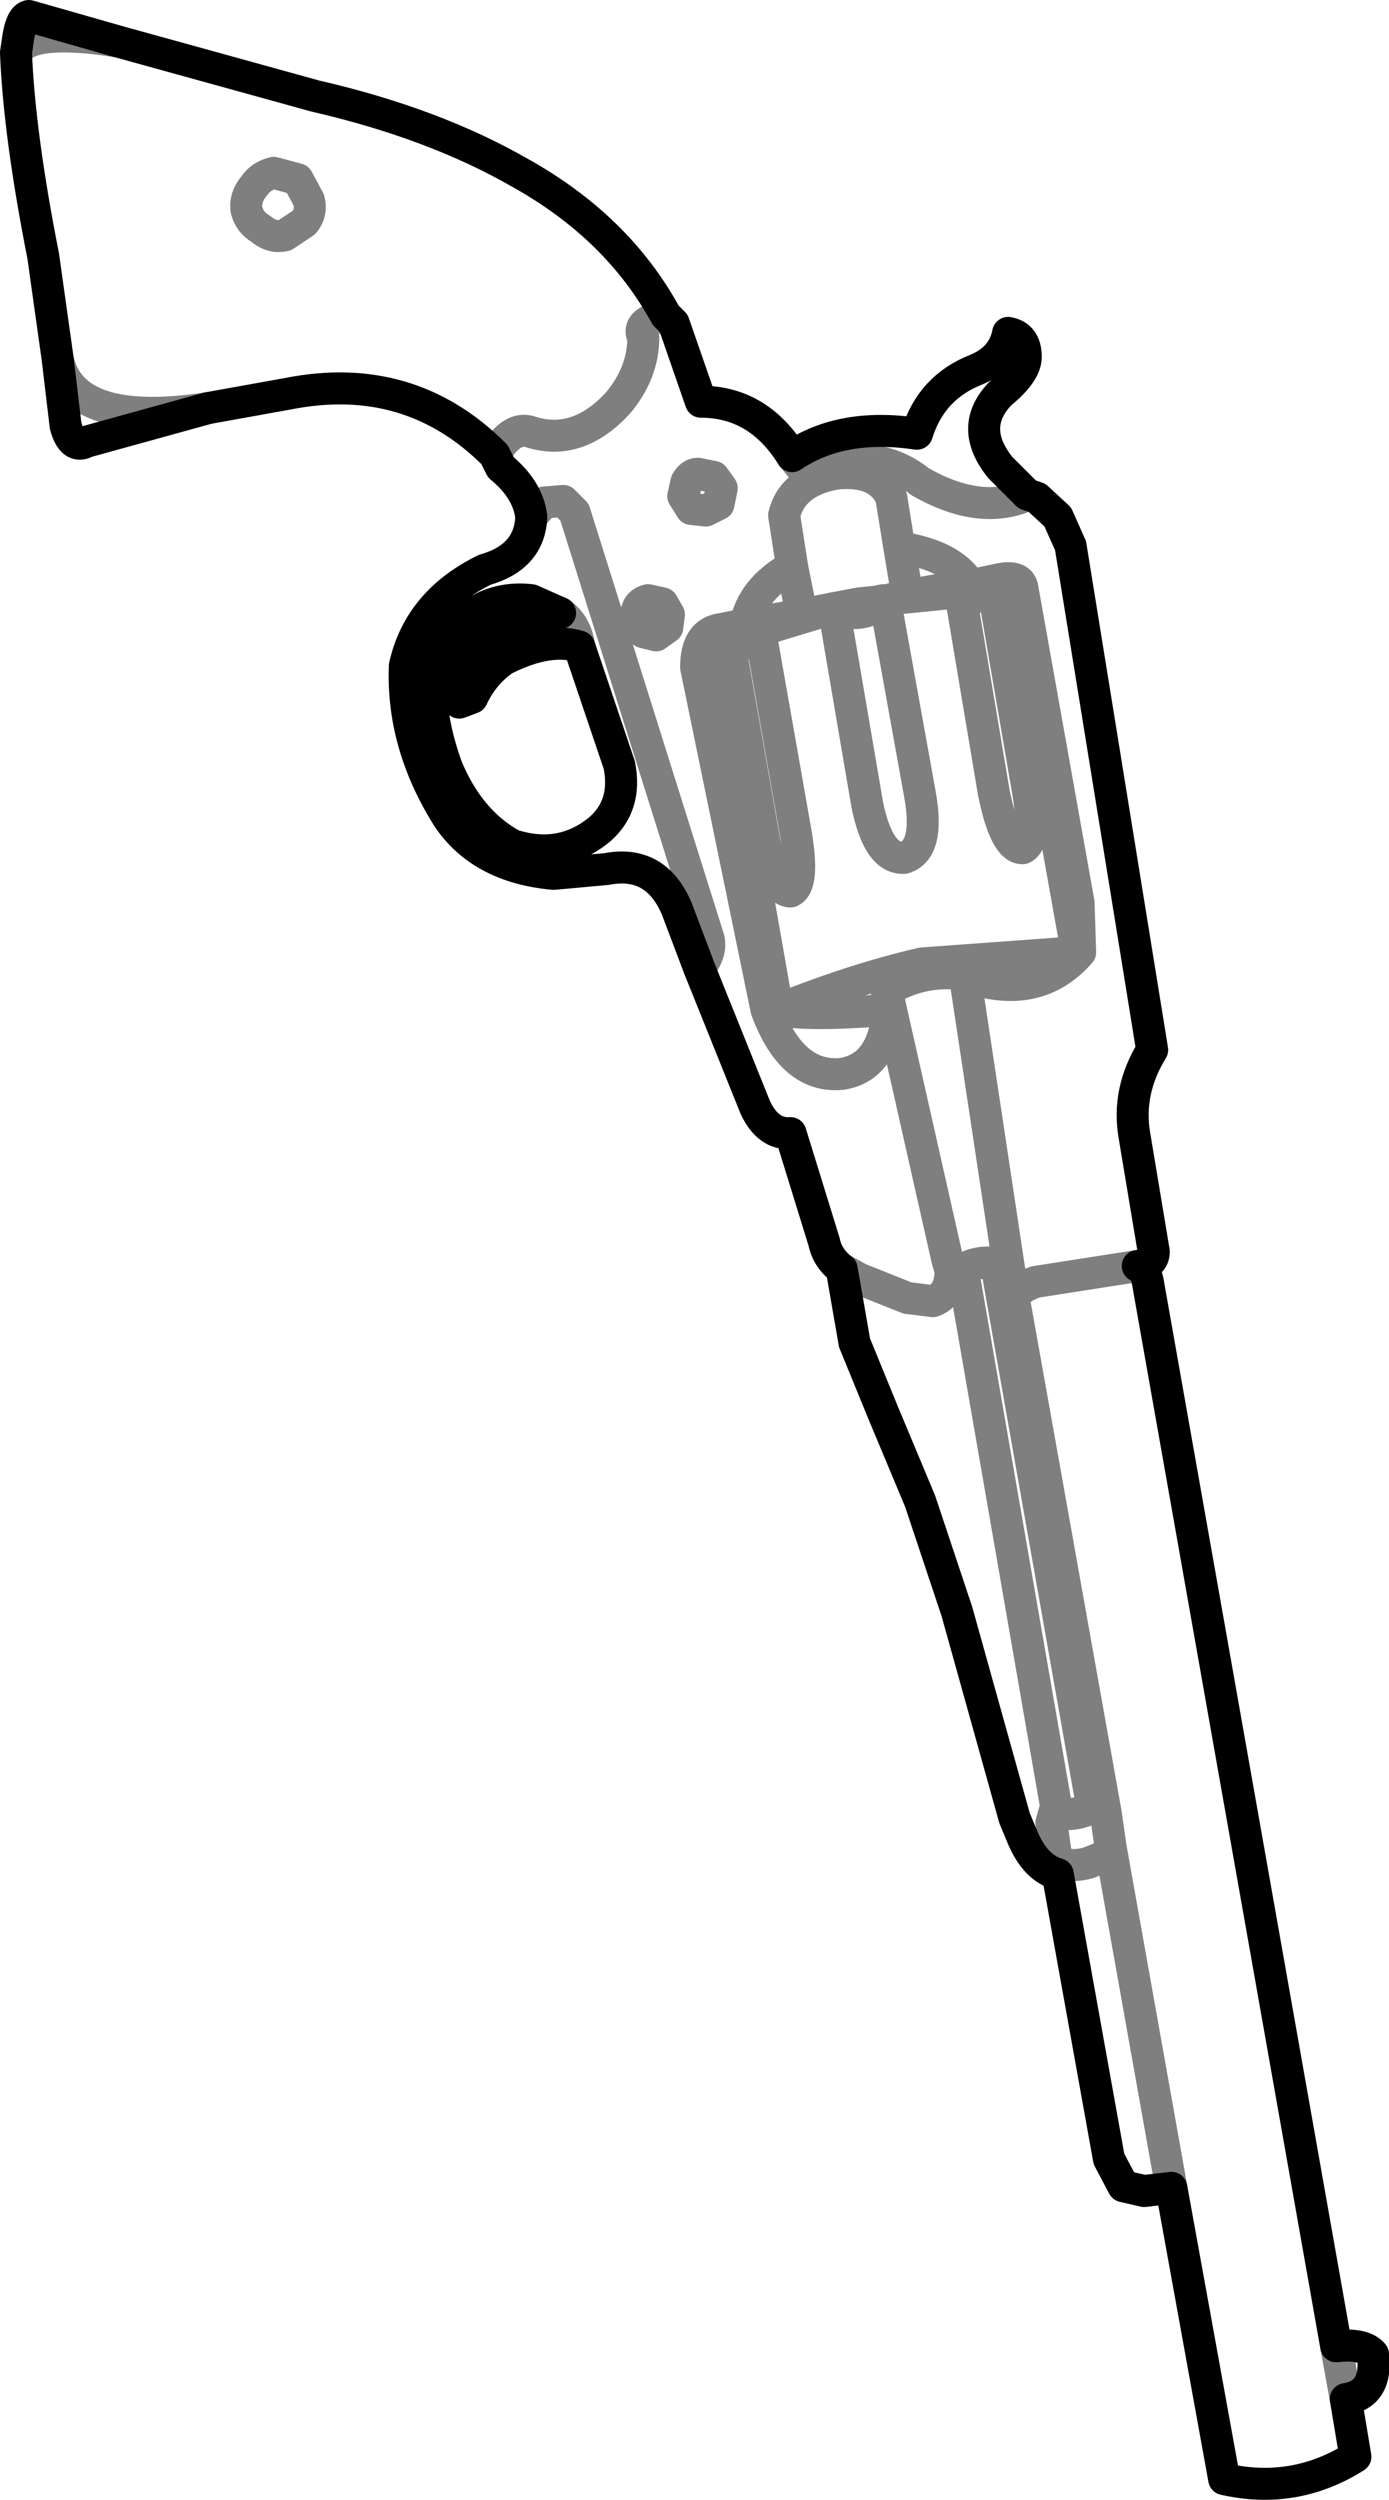 <?xml version="1.0" encoding="UTF-8" standalone="no"?>
<svg xmlns:xlink="http://www.w3.org/1999/xlink" height="78.1px" width="43.4px" xmlns="http://www.w3.org/2000/svg">
  <g transform="matrix(1.0, 0.0, 0.0, 1.0, -327.05, -365.9)">
    <path d="M359.1 377.05 Q359.1 377.55 358.3 378.2 357.3 379.25 358.3 380.5 L359.15 381.35 359.45 381.45 360.1 382.05 360.5 382.95 363.05 398.7 Q362.25 400.0 362.5 401.4 L363.1 405.0 Q363.1 405.4 362.6 405.45 362.85 405.45 362.95 406.15 L368.8 439.2 Q369.65 439.1 369.95 439.45 370.1 440.7 369.1 440.85 L369.4 442.65 Q367.5 443.85 365.3 443.35 L363.65 434.25 362.8 434.35 362.15 434.2 361.7 433.35 360.1 424.45 Q359.4 424.25 359.0 423.3 L358.75 422.7 356.95 416.25 355.8 412.8 354.65 410.05 353.75 407.85 353.35 405.55 Q352.9 405.2 352.8 404.7 L351.75 401.3 Q351.05 401.35 350.65 400.5 L348.9 396.15 348.2 394.3 Q347.55 392.75 346.0 393.05 L344.35 393.2 Q342.1 393.0 341.05 391.45 339.6 389.15 339.7 386.7 340.15 384.7 342.2 383.7 343.6 383.3 343.65 382.05 343.55 381.2 342.7 380.5 L342.5 380.1 Q339.85 377.45 336.05 378.2 L333.55 378.65 329.75 379.7 Q329.3 379.95 329.1 379.2 L328.85 377.1 328.4 373.9 Q327.65 370.1 327.55 367.55 L327.6 367.2 Q327.7 366.45 327.95 366.4 L330.75 367.2 336.9 368.9 Q340.6 369.75 343.3 371.3 346.35 373.0 347.85 375.75 L348.1 376.0 348.95 378.45 Q350.75 378.45 351.8 380.15 353.35 379.1 355.7 379.45 356.15 378.0 357.55 377.45 358.4 377.1 358.55 376.3 359.1 376.4 359.1 377.05 M341.0 389.85 Q341.7 391.55 343.05 392.3 344.6 392.8 345.8 391.8 346.65 391.05 346.4 389.8 L345.15 386.1 Q344.2 385.8 342.8 386.5 342.15 386.95 341.8 387.7 L341.4 387.85 Q341.15 387.7 341.4 387.15 342.05 385.45 344.55 385.05 L343.65 384.65 Q341.9 384.45 340.85 386.15 340.15 387.45 341.0 389.85" fill="none" stroke="#000000" stroke-linecap="round" stroke-linejoin="round" stroke-width="1.0"/>
    <path d="M347.85 375.75 L347.5 375.85 Q346.95 376.05 347.15 376.45 347.15 377.55 346.35 378.5 345.1 379.85 343.65 379.4 343.1 379.2 342.6 379.95 L342.5 380.1 M354.65 384.65 L354.7 384.65 354.8 384.65 354.95 384.6 355.05 384.6 355.4 384.5 355.15 383.0 354.9 381.45 Q354.5 380.55 353.15 380.7 351.8 380.95 351.55 382.0 L351.8 383.6 352.1 385.1 353.1 384.9 353.9 384.75 354.4 384.7 354.65 384.65 M355.05 384.6 L357.05 384.4 Q357.45 384.7 358.1 384.4 358.65 384.45 358.75 384.75 L360.7 395.65 360.8 395.65 360.75 394.1 359.0 384.3 Q358.95 383.85 358.25 384.0 L357.55 384.15 357.35 384.15 355.4 384.5 M357.35 384.15 Q356.8 383.25 355.15 383.0 M349.6 381.15 L349.5 381.65 349.1 381.85 348.65 381.8 348.4 381.4 348.5 380.95 Q348.65 380.7 348.85 380.7 L349.35 380.8 349.6 381.15 M359.15 381.35 L358.95 381.45 Q357.55 381.95 355.8 380.95 354.3 379.75 352.25 380.7 L351.8 380.15 M352.1 385.1 L350.35 385.4 349.6 385.55 Q348.8 385.65 348.8 386.75 L351.0 397.45 Q351.8 399.6 353.35 399.45 354.65 399.25 354.8 397.45 352.3 397.65 351.35 397.45 L349.4 386.35 Q349.55 386.15 349.85 386.05 350.3 386.2 350.8 385.6 L353.1 384.9 Q354.0 385.3 354.7 384.65 L355.8 390.75 Q356.1 392.45 355.3 392.7 354.5 392.75 354.15 391.05 L353.1 384.9 M351.8 383.6 Q350.55 384.3 350.35 385.4 M343.65 382.05 L344.05 381.6 344.65 381.55 345.0 381.9 349.15 395.1 Q349.35 395.6 348.9 396.15 M347.3 384.65 L347.75 384.75 347.95 385.1 347.9 385.5 347.55 385.75 347.15 385.65 346.85 385.25 347.0 384.85 Q347.1 384.7 347.3 384.65 M345.15 386.1 Q345.05 385.4 344.55 385.05 M349.85 386.05 L350.9 392.0 Q351.2 393.75 351.75 393.75 352.2 393.55 351.9 391.85 L350.8 385.6 M360.7 395.65 L360.65 395.65 357.2 396.35 357.2 396.4 Q359.45 397.2 360.8 395.65 M354.8 397.45 L354.8 397.05 354.75 396.85 Q355.9 396.15 357.2 396.35 M360.65 395.65 L355.85 396.0 Q353.7 396.5 351.35 397.45 M357.05 384.4 L358.1 390.65 Q358.45 392.4 359.0 392.4 359.45 392.2 359.15 390.5 L358.1 384.4 M327.55 367.55 Q327.95 366.75 330.75 367.2 M336.7 372.15 Q336.8 372.55 336.55 372.85 L335.95 373.25 Q335.55 373.35 335.2 373.05 334.85 372.85 334.75 372.45 334.7 372.05 335.0 371.7 335.2 371.4 335.6 371.3 L336.35 371.5 336.7 372.15 M333.55 378.65 Q329.3 379.3 328.85 377.1 M358.2 405.6 Q358.35 405.3 357.75 405.35 357.0 405.45 357.15 405.85 L357.2 405.95 360.05 422.35 360.05 422.45 360.1 422.55 Q360.7 422.65 361.2 422.35 L361.2 422.3 361.15 422.2 358.25 405.8 358.2 405.6 M362.6 405.45 L359.4 405.95 Q358.7 406.2 358.75 406.6 L361.6 422.55 361.75 423.6 363.65 434.25 M358.75 406.6 L358.55 405.35 Q358.5 405.75 358.25 405.8 M360.05 422.45 L360.0 422.5 359.9 422.85 360.05 423.9 Q360.3 424.3 361.05 424.1 L361.55 423.9 361.75 423.6 M361.15 422.2 L361.25 422.2 361.6 422.55 M353.35 405.55 L353.9 405.85 355.4 406.45 356.2 406.55 Q356.75 406.35 356.75 405.6 L356.65 405.25 354.8 397.05 M357.2 405.95 Q356.9 405.95 356.75 405.6 M368.8 439.2 L369.1 440.85 M357.2 396.4 L358.55 405.35" fill="none" stroke="#000000" stroke-linecap="round" stroke-linejoin="round" stroke-opacity="0.502" stroke-width="1.0"/>
  </g>
</svg>
